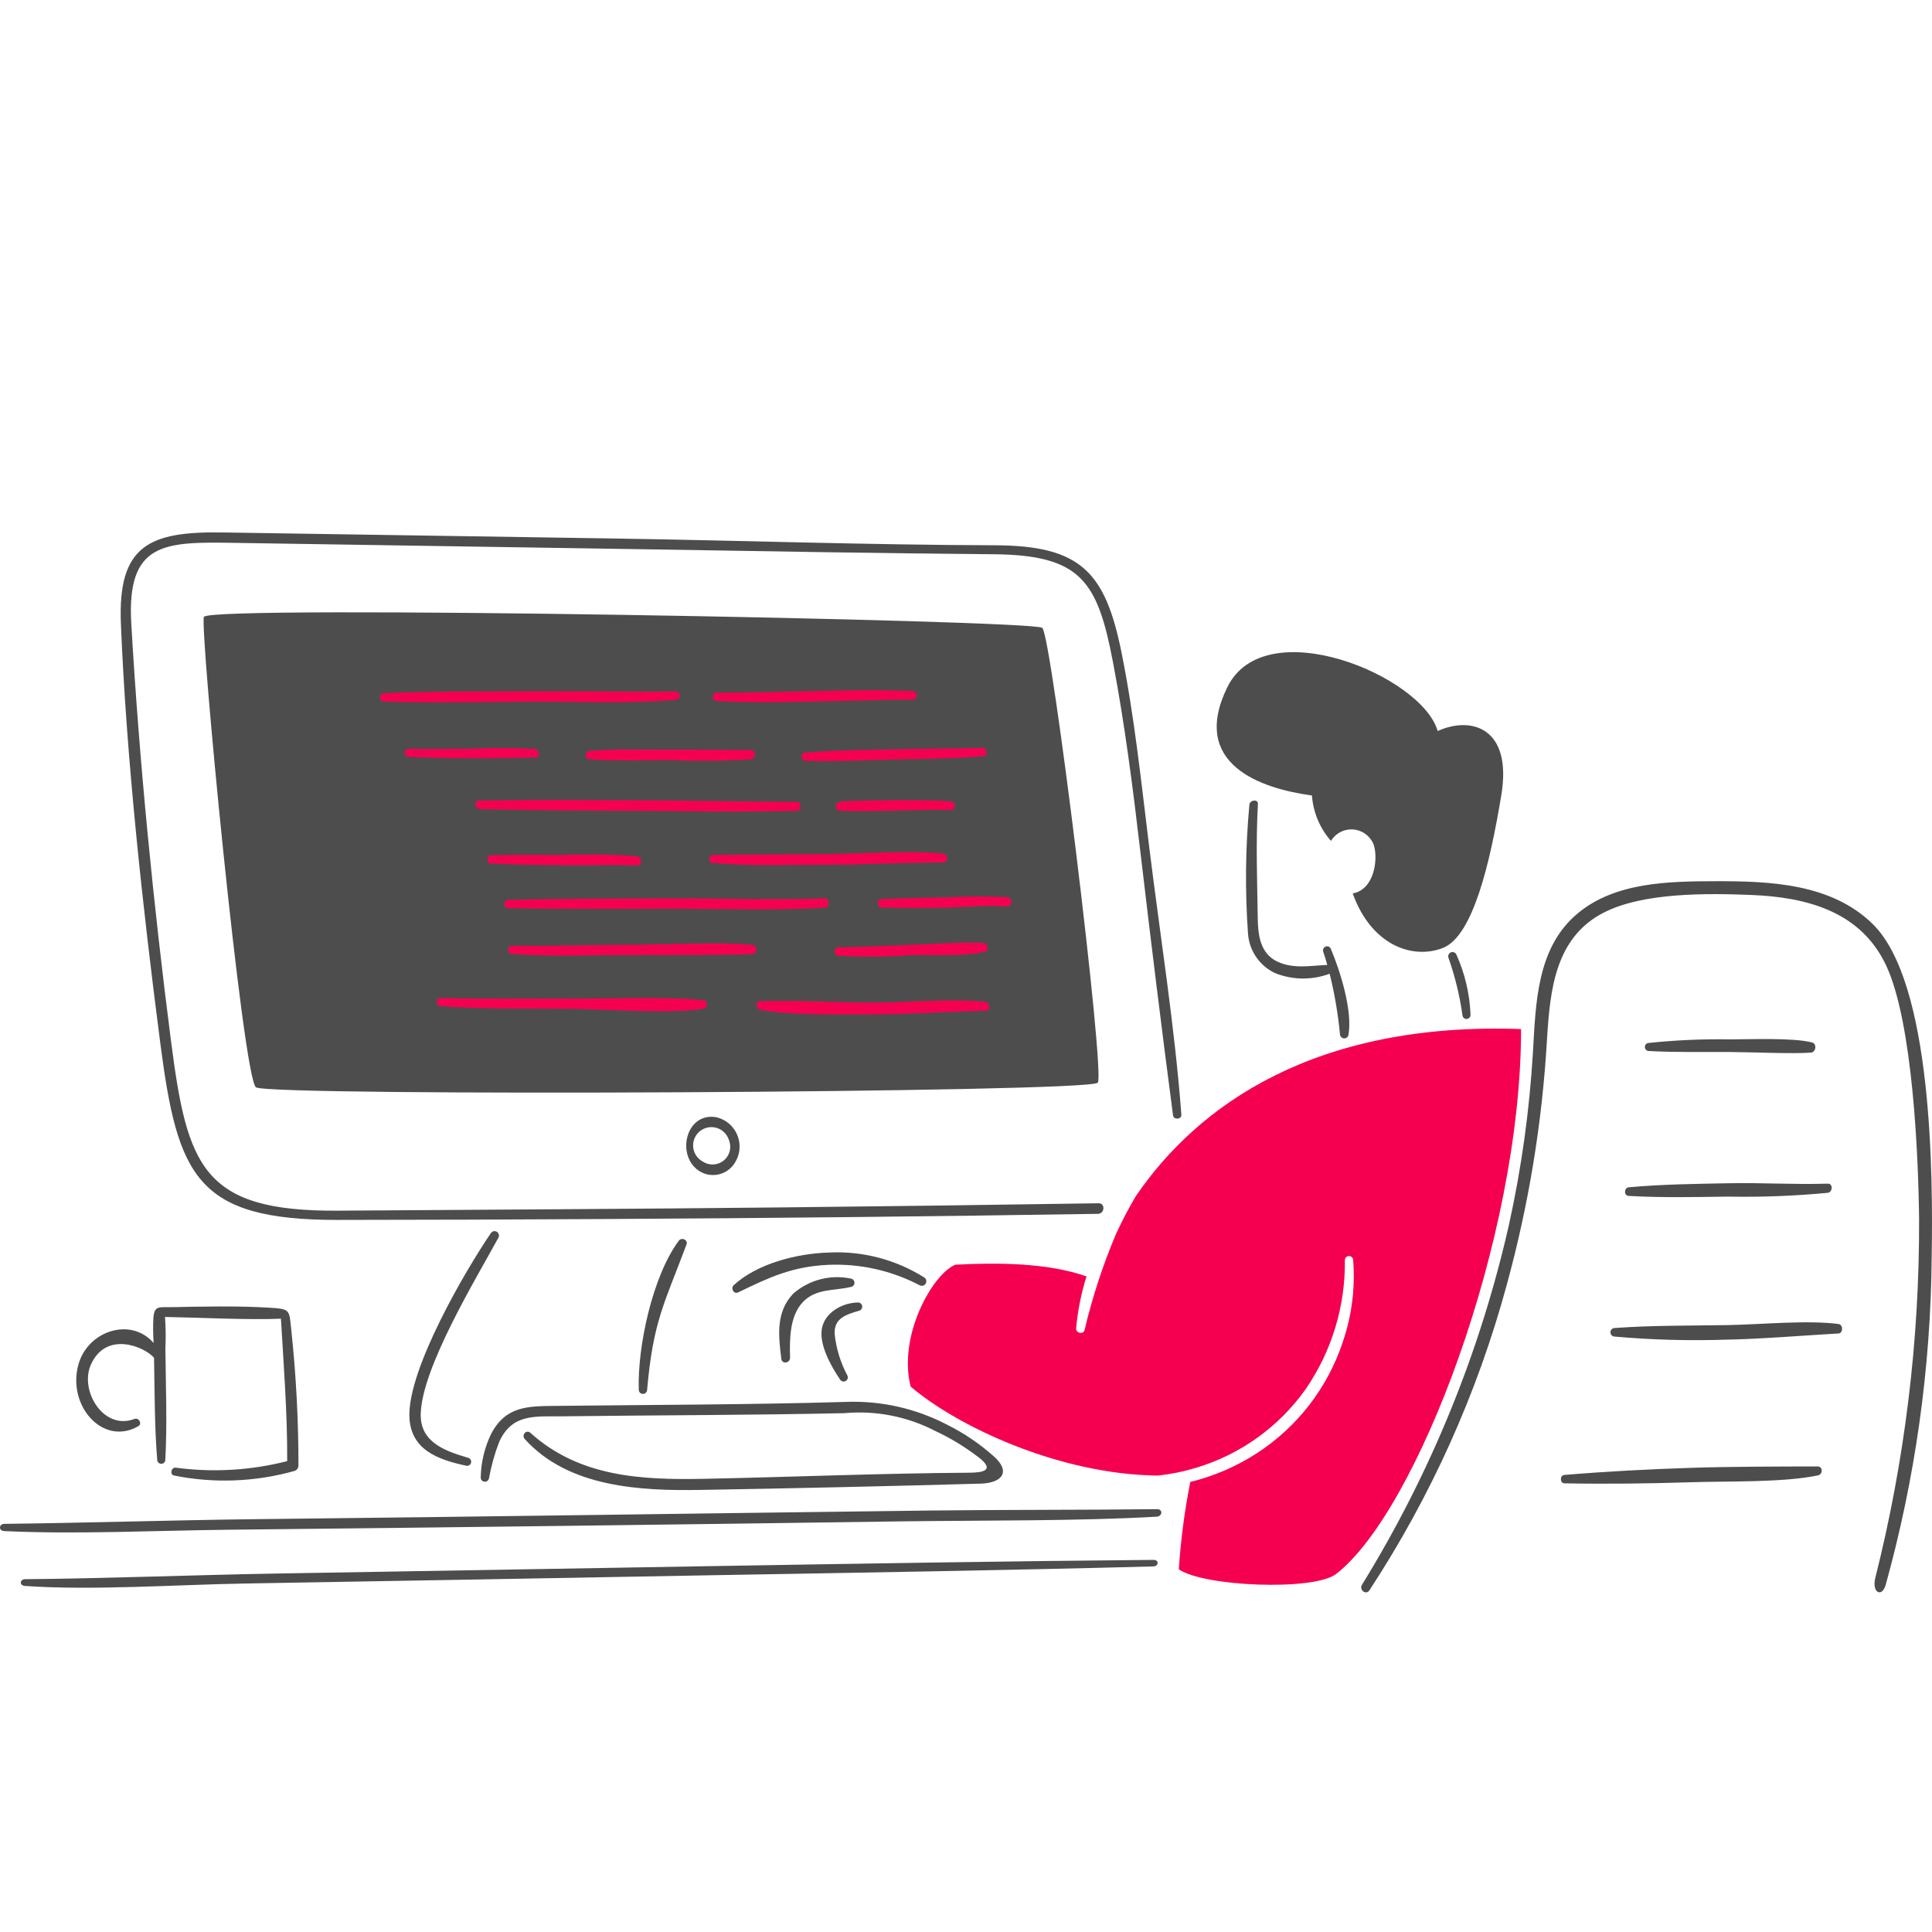 <svg width="200" height="200" viewBox="0 0 200 200" fill="none" xmlns="http://www.w3.org/2000/svg">
<path d="M74.166 115.656C71.248 115.139 70.126 118.942 71.861 120.786C72.14 121.089 72.487 121.323 72.873 121.469C73.259 121.615 73.674 121.669 74.085 121.626C74.495 121.584 74.89 121.446 75.238 121.224C75.585 121.002 75.877 120.701 76.088 120.347C76.351 119.927 76.51 119.451 76.552 118.957C76.594 118.463 76.518 117.967 76.33 117.509C76.143 117.05 75.848 116.643 75.472 116.321C75.096 115.999 74.648 115.771 74.166 115.656ZM72.751 120.245C72.478 120.099 72.244 119.887 72.071 119.63C71.898 119.372 71.791 119.076 71.759 118.767C71.728 118.459 71.772 118.147 71.889 117.859C72.006 117.572 72.192 117.318 72.43 117.119C72.668 116.92 72.952 116.783 73.255 116.719C73.559 116.656 73.874 116.668 74.172 116.754C74.47 116.84 74.742 116.999 74.965 117.215C75.187 117.431 75.353 117.699 75.448 117.994C75.603 118.357 75.637 118.76 75.545 119.143C75.453 119.527 75.24 119.87 74.937 120.123C74.634 120.375 74.258 120.524 73.864 120.546C73.471 120.568 73.08 120.462 72.751 120.245ZM137.402 99.888C135.659 99.967 133.889 100.323 132.245 99.551C130.467 98.72 130.226 96.824 130.202 95.063C130.151 91.252 129.992 87.396 130.217 83.222C130.246 82.696 129.394 82.809 129.338 83.281C128.924 87.736 128.876 92.217 129.195 96.68C129.262 97.542 129.555 98.371 130.046 99.083C130.537 99.795 131.208 100.365 131.99 100.733C133.801 101.46 135.819 101.484 137.647 100.801C138.158 102.873 138.516 104.98 138.718 107.105C138.732 107.211 138.783 107.308 138.863 107.379C138.943 107.45 139.045 107.49 139.152 107.492C139.258 107.493 139.362 107.457 139.444 107.388C139.526 107.32 139.58 107.224 139.597 107.119C140.018 104.599 138.755 100.562 137.763 98.213C137.72 98.113 137.64 98.034 137.539 97.992C137.439 97.95 137.326 97.949 137.224 97.988C137.123 98.028 137.04 98.105 136.995 98.204C136.949 98.303 136.943 98.416 136.979 98.519C137.132 98.971 137.273 99.428 137.402 99.888ZM150.763 98.81C150.715 98.707 150.629 98.627 150.522 98.586C150.416 98.544 150.298 98.546 150.193 98.59C150.087 98.633 150.003 98.716 149.957 98.82C149.911 98.924 149.907 99.042 149.945 99.149C150.634 101.106 151.123 103.127 151.405 105.182C151.434 105.277 151.496 105.36 151.579 105.414C151.663 105.469 151.763 105.492 151.862 105.479C151.961 105.466 152.053 105.419 152.12 105.345C152.187 105.271 152.226 105.176 152.23 105.077C152.15 102.913 151.652 100.785 150.763 98.81ZM119.772 156.226C112.448 156.319 103.505 156.279 96.461 156.367C73.216 156.654 49.969 157.009 26.724 157.261C18.178 157.355 8.76 157.658 0.452 157.748C-0.121 157.754 -0.172 158.469 0.432 158.497C7.987 158.852 16.116 158.437 23.738 158.357C46.984 158.112 70.231 157.822 93.478 157.489C101.366 157.384 111.918 157.466 119.75 157.005C120.339 156.971 120.408 156.217 119.772 156.226ZM2.593 164.177C9.508 164.665 18.415 164.041 25.414 163.924C41.504 163.651 57.594 163.365 73.684 163.068C88.402 162.812 105.016 162.541 119.396 162.155C119.956 162.139 120.003 161.475 119.411 161.479C104.779 161.6 88.546 161.875 73.938 162.119C58.736 162.373 43.533 162.632 28.331 162.897C20.487 163.034 10.091 163.424 2.614 163.476C2.032 163.48 1.973 164.134 2.593 164.177ZM17.119 139.643C17.172 138.538 17.159 137.432 17.081 136.329C20.587 136.392 25.671 136.656 29.081 136.511C29.304 140.357 29.765 146.343 29.729 151.256C25.96 152.22 22.04 152.449 18.183 151.931C17.722 151.889 17.544 152.639 18.019 152.747C22.13 153.572 26.378 153.416 30.418 152.29C30.544 152.264 30.66 152.198 30.746 152.101C30.832 152.005 30.884 151.883 30.896 151.754C30.899 147.038 30.65 142.326 30.151 137.636C29.925 135.541 30.081 135.504 27.76 135.365C24.574 135.174 20.883 135.251 17.739 135.318C16.519 135.344 15.984 135.108 15.88 136.396C15.836 137.273 15.844 138.152 15.905 139.028C13.525 136.291 9.105 137.784 8.13 141.21C6.906 145.496 10.656 149.768 14.329 147.631C14.741 147.392 14.382 146.711 13.909 146.894C10.694 148.109 8.194 143.924 9.42 141.241C10.999 137.775 14.894 139.367 15.946 140.552C16.016 144.084 15.989 147.655 16.279 151.173C16.294 151.272 16.343 151.362 16.418 151.427C16.493 151.493 16.589 151.53 16.689 151.532C16.788 151.533 16.885 151.5 16.962 151.436C17.039 151.373 17.091 151.285 17.11 151.187C17.319 147.376 17.158 143.467 17.122 139.643H17.119ZM100.357 152.454C91.206 152.512 82.03 152.903 72.873 153.086C66.409 153.214 59.979 152.904 54.91 148.328C54.489 147.948 53.953 148.557 54.322 148.967C58.86 154.001 66.337 154.347 72.631 154.234C82.254 154.068 91.905 153.857 101.527 153.585C103.745 153.521 104.685 152.345 102.859 150.743C101.413 149.454 99.802 148.363 98.069 147.498C94.807 145.79 91.152 144.972 87.473 145.128C77.684 145.415 67.473 145.424 57.526 145.537C54.654 145.569 52.368 145.537 50.846 148.427C50.167 149.83 49.799 151.364 49.765 152.923C49.757 153.033 49.791 153.143 49.861 153.229C49.932 153.315 50.032 153.37 50.143 153.384C50.253 153.397 50.364 153.368 50.453 153.302C50.542 153.235 50.602 153.137 50.621 153.028C50.853 151.756 51.201 150.507 51.66 149.298C53.011 146.276 55.461 146.651 58.242 146.616C67.96 146.497 77.715 146.5 87.425 146.29C90.649 145.996 93.89 146.627 96.768 148.109C98.369 148.853 99.884 149.771 101.285 150.846C103.022 152.178 101.83 152.445 100.361 152.454H100.357ZM51.596 128.123C51.652 128.02 51.667 127.9 51.638 127.786C51.608 127.673 51.535 127.575 51.435 127.514C51.336 127.452 51.216 127.432 51.101 127.456C50.986 127.481 50.886 127.549 50.82 127.646C48.141 131.576 42.252 141.685 42.38 146.605C42.469 150.069 45.296 151.089 48.236 151.726C48.343 151.757 48.459 151.744 48.558 151.69C48.656 151.636 48.729 151.545 48.76 151.437C48.792 151.329 48.779 151.213 48.725 151.115C48.67 151.016 48.579 150.943 48.471 150.912C46.072 150.21 43.481 149.309 43.553 146.368C43.671 141.545 49.413 132.15 51.596 128.123ZM70.262 128.444C67.562 132.094 65.984 139.344 66.125 143.862C66.124 143.972 66.165 144.079 66.24 144.16C66.315 144.241 66.418 144.29 66.528 144.297C66.638 144.304 66.747 144.269 66.832 144.199C66.917 144.128 66.972 144.028 66.985 143.918C67.605 136.771 68.783 134.937 71.065 128.833C71.25 128.34 70.555 128.046 70.262 128.444ZM95.706 132.261C92.735 130.382 89.254 129.475 85.745 129.665C82.535 129.762 78.422 130.781 75.962 133.033C75.608 133.357 75.943 134.016 76.42 133.786C79.606 132.244 81.969 131.116 85.711 130.937C89.025 130.79 92.318 131.528 95.252 133.076C95.358 133.117 95.475 133.118 95.582 133.079C95.688 133.04 95.777 132.964 95.832 132.865C95.887 132.766 95.905 132.65 95.882 132.539C95.858 132.428 95.796 132.329 95.706 132.261ZM88.069 132.357C87.021 132.139 85.937 132.166 84.902 132.438C83.867 132.711 82.909 133.22 82.105 133.926C80.294 135.846 80.588 138.277 80.881 140.663C80.954 141.258 81.797 141.111 81.784 140.539C81.741 138.661 81.726 136.247 83.116 134.786C84.478 133.353 86.371 133.64 88.074 133.225C88.18 133.211 88.278 133.16 88.348 133.079C88.418 132.999 88.457 132.896 88.456 132.789C88.456 132.682 88.416 132.579 88.344 132.5C88.273 132.42 88.175 132.37 88.069 132.357ZM88.833 134.833C87.183 134.852 85.311 135.886 85.063 137.647C84.831 139.284 86.064 141.494 86.969 142.815C87.028 142.91 87.122 142.978 87.231 143.005C87.34 143.032 87.454 143.016 87.551 142.959C87.648 142.903 87.719 142.812 87.75 142.704C87.781 142.597 87.768 142.481 87.715 142.383C87.015 141.067 86.572 139.63 86.409 138.148C86.285 136.445 87.624 136.071 88.953 135.681C89.051 135.65 89.135 135.585 89.19 135.498C89.245 135.411 89.267 135.308 89.253 135.206C89.238 135.104 89.188 135.011 89.112 134.943C89.035 134.874 88.936 134.836 88.833 134.833ZM187.569 107.911C185.64 107.409 181.266 107.595 179.086 107.595C176.252 107.549 173.418 107.675 170.599 107.973C170.505 107.996 170.421 108.05 170.362 108.127C170.303 108.204 170.273 108.299 170.276 108.395C170.279 108.492 170.315 108.585 170.378 108.658C170.441 108.731 170.528 108.781 170.623 108.798C173.44 108.953 176.278 108.886 179.099 108.903C181.341 108.915 185.544 109.108 187.465 108.967C187.974 108.934 188.132 108.058 187.569 107.911ZM189.22 122.532C185.567 122.637 182.389 122.421 178.964 122.488C175.518 122.555 172.041 122.593 168.607 122.909C168.114 122.953 168.081 123.771 168.592 123.801C171.997 123.993 175.434 123.923 178.843 123.872C182.302 123.939 185.761 123.808 189.204 123.48C189.723 123.413 189.774 122.515 189.22 122.532ZM190.315 137.058C187.037 136.637 182.264 137.116 178.799 137.174C174.911 137.238 171.01 137.194 167.13 137.476C167.016 137.483 166.909 137.533 166.831 137.616C166.754 137.699 166.711 137.809 166.712 137.923C166.713 138.037 166.758 138.146 166.837 138.228C166.916 138.309 167.024 138.357 167.138 138.362C171.02 138.705 174.919 138.811 178.814 138.677C182.135 138.624 186.919 138.235 190.322 138.039C190.801 138.017 190.829 137.127 190.315 137.061V137.058ZM188.177 151.805C184.475 151.811 178.943 151.821 175.091 151.948C170.696 152.092 166.32 152.319 161.941 152.685C161.455 152.726 161.465 153.545 161.962 153.554C166.325 153.636 170.679 153.58 175.044 153.44C178.925 153.315 184.569 153.489 188.202 152.73C188.713 152.628 188.715 151.806 188.176 151.807L188.177 151.805ZM107.894 64.992C108.858 65.795 114.415 111.032 113.646 112.078C112.876 113.123 27.864 113.524 26.499 112.56C25.134 111.595 20.632 64.644 21.11 63.854C21.877 62.596 106.925 64.188 107.889 64.992H107.894ZM42.631 89.623C41.783 89.672 40.932 89.678 40.083 89.639C37.95 89.47 37.691 88.553 39.939 88.254C40.848 88.158 41.762 88.112 42.676 88.115C44.642 88.07 44.791 89.559 42.628 89.623H42.631ZM38.331 82.866C39.588 82.7 40.86 82.68 42.121 82.807C43.384 82.947 43.489 84.423 41.983 84.311C40.877 84.228 39.87 84.26 38.809 84.27C36.404 84.295 37.032 83.13 38.334 82.866H38.331ZM30.163 71.44C31.244 71.322 32.33 71.258 33.418 71.248C35.349 71.195 35.044 72.617 33.899 72.731C32.594 72.857 31.281 72.85 29.978 72.71C29.268 72.596 29.136 71.573 30.163 71.44ZM30.742 77.671C32.02 77.322 33.347 77.186 34.669 77.269C35.213 77.254 36.39 77.12 36.401 77.972C36.411 78.857 35.206 78.764 34.639 78.782C33.603 78.812 32.182 78.809 31.165 78.744C30.453 78.699 30.038 77.971 30.738 77.671H30.742ZM38.005 104.588C36.513 104.745 35.009 104.775 33.511 104.677C33.372 104.648 33.245 104.575 33.151 104.468C33.057 104.361 33.001 104.226 32.99 104.084C32.98 103.942 33.017 103.801 33.095 103.681C33.173 103.562 33.288 103.472 33.422 103.424C34.946 103.241 36.479 103.155 38.014 103.168C39.846 103.071 40.134 104.393 38.005 104.588ZM39.867 92.904C41.129 92.695 42.406 92.597 43.684 92.611C45.783 92.544 45.949 94.044 43.684 94.121C42.403 94.227 41.114 94.208 39.836 94.064C39.71 94.025 39.601 93.946 39.524 93.839C39.448 93.733 39.408 93.604 39.412 93.472C39.416 93.341 39.463 93.214 39.545 93.112C39.628 93.01 39.742 92.938 39.869 92.906L39.867 92.904ZM45.493 98.826C44.212 99.149 42.885 99.247 41.57 99.115C39.823 99.048 39.229 97.933 40.919 97.805C42.251 97.677 43.589 97.624 44.926 97.646C45.834 97.702 47.023 98.227 45.493 98.826ZM113.728 124.562C102.739 124.733 91.75 124.876 80.761 124.992C65.498 125.152 50.235 125.225 34.971 125.328C20.914 125.423 19.376 120.731 17.695 107.703C15.878 93.623 14.411 78.741 13.589 64.535C13.102 56.08 17.075 56.083 24.244 56.197C38.394 56.42 52.543 56.641 66.693 56.86C78.733 57.055 90.703 57.274 102.822 57.375C111.907 57.45 113.616 60.156 115.215 68.553C116.432 74.944 117.273 81.525 118.041 88.092C119.094 97.082 120.321 107.055 121.433 115.467C121.496 115.946 122.331 115.896 122.294 115.399C121.623 106.367 120.094 96.83 118.978 87.78C118.151 81.069 117.441 74.212 116.107 67.581C114.417 59.194 111.883 56.471 102.949 56.446C89.906 56.41 76.856 55.955 63.816 55.749C50.22 55.535 36.623 55.324 23.026 55.118C15.467 55.007 12.184 56.437 12.515 64.558C13.081 78.519 14.789 94.098 16.591 107.97C18.38 121.734 20.3 126.296 34.919 126.286C43.992 126.279 53.066 126.249 62.141 126.196C79.315 126.108 96.488 125.928 113.658 125.656C114.365 125.65 114.435 124.549 113.728 124.562ZM148.828 75.678C152.242 74.11 156.581 75.276 155.416 82.309C154.251 89.343 152.483 96.933 149.35 98.139C146.216 99.344 141.968 97.871 140.031 92.488C142.279 92.088 142.68 88.939 142.216 87.479C142.055 87.042 141.774 86.66 141.405 86.375C141.037 86.091 140.595 85.917 140.132 85.872C139.669 85.827 139.202 85.914 138.786 86.123C138.37 86.331 138.021 86.653 137.779 87.05C136.63 85.739 135.939 84.088 135.811 82.349C130.468 81.624 123.157 79.094 127.052 71.139C130.947 63.184 147.22 69.973 148.828 75.678ZM140.488 72.916C138.522 72.146 136.469 71.625 134.374 71.366C132.436 71.254 129.928 71.702 129.504 73.97C129.406 74.497 128.696 74.247 128.661 73.817C128.451 71.106 131.37 69.922 133.618 69.901C136.162 69.882 139.233 70.495 141.221 72.175C141.764 72.634 141.32 73.181 140.488 72.916ZM193.861 95.652C189.568 91.454 183.247 91.211 177.603 91.223C172.783 91.234 167.21 91.303 163.308 94.566C159.054 98.123 158.985 103.915 158.684 109.002C158.33 114.96 157.507 120.88 156.223 126.709C153.246 139.917 148.096 152.54 140.986 164.062C140.67 164.581 141.407 165.159 141.755 164.637C148.129 154.915 152.928 144.247 155.973 133.027C158.256 124.709 159.655 116.174 160.146 107.563C160.462 102.51 160.973 97.043 166.041 94.461C170.131 92.377 176.724 92.468 181.263 92.645C187.014 92.869 192.664 94.339 195.284 100.013C198.021 105.946 198.596 119.767 198.663 126.274C198.704 138.787 197.177 151.256 194.119 163.39C193.769 164.873 194.818 165.413 195.206 164.067C198.266 153.03 199.867 141.64 199.967 130.188C200.111 121.695 200.046 101.708 193.861 95.654V95.652Z" fill="#4D4D4D"/>
<path d="M54.954 72.641C59.727 72.615 65.383 72.884 70.036 72.43C70.137 72.41 70.227 72.354 70.29 72.273C70.353 72.192 70.385 72.091 70.381 71.989C70.376 71.886 70.335 71.788 70.265 71.713C70.195 71.638 70.1 71.591 69.998 71.579C65.133 71.634 59.577 71.527 54.76 71.559C49.736 71.591 44.695 71.531 39.678 71.763C39.187 71.786 39.228 72.605 39.715 72.621C44.787 72.795 49.88 72.666 54.954 72.638V72.641ZM74.144 72.55C78.931 72.924 88.961 72.445 94.505 72.424C95.089 72.424 94.994 71.567 94.434 71.542C88.299 71.259 80.539 71.744 74.184 71.699C73.7 71.694 73.657 72.51 74.144 72.55ZM55.437 78.42C55.978 78.42 55.84 77.601 55.359 77.53C53.16 77.403 50.956 77.394 48.756 77.505C46.587 77.505 44.507 77.569 42.335 77.505C42.28 77.503 42.225 77.511 42.173 77.531C42.121 77.55 42.073 77.579 42.032 77.616C41.992 77.654 41.959 77.699 41.936 77.749C41.912 77.799 41.899 77.853 41.897 77.909C41.895 77.964 41.903 78.019 41.922 78.071C41.941 78.123 41.971 78.171 42.008 78.212C42.045 78.252 42.091 78.285 42.141 78.308C42.191 78.332 42.245 78.345 42.301 78.347C44.511 78.463 46.624 78.484 48.839 78.499C50.534 78.513 53.756 78.436 55.437 78.42ZM69.444 78.684C72.215 78.8 74.991 78.774 77.759 78.605C78.311 78.542 78.273 77.644 77.732 77.642C75.066 77.632 71.877 77.591 69.28 77.607C66.527 77.624 63.723 77.508 60.978 77.74C60.491 77.781 60.523 78.556 61.003 78.594C63.789 78.817 66.644 78.681 69.444 78.684ZM83.391 77.909C83.279 77.907 83.171 77.95 83.091 78.027C83.011 78.105 82.964 78.211 82.963 78.323C82.96 78.435 83.003 78.543 83.081 78.623C83.158 78.703 83.264 78.749 83.376 78.751C86.465 78.881 89.587 78.688 92.674 78.619C95.504 78.556 98.943 78.528 101.812 78.289C102.338 78.246 102.178 77.405 101.707 77.418C98.842 77.497 95.365 77.487 92.549 77.567C89.506 77.657 86.427 77.628 83.391 77.909ZM49.591 82.874C49.011 82.884 49.121 83.743 49.678 83.758C55.144 83.903 60.613 83.909 66.081 83.942C71.387 83.974 77.133 84.087 82.462 83.936C82.982 83.921 83.03 83.007 82.491 83.006C77.134 82.995 71.421 82.862 66.113 82.843C60.607 82.824 55.097 82.779 49.591 82.874ZM98.473 83.85C98.88 83.861 99.013 83.131 98.588 83.008C97.48 82.7 87.908 82.853 86.934 82.995C86.43 83.067 86.389 83.898 86.934 83.924C90.235 84.091 94.966 83.76 98.473 83.85ZM50.819 89.392C53.362 89.534 55.923 89.542 58.468 89.571C60.661 89.597 63.699 89.525 65.97 89.583C66.535 89.597 66.459 88.709 65.937 88.63C63.391 88.438 60.835 88.398 58.284 88.508C55.79 88.496 53.284 88.46 50.791 88.551C50.309 88.573 50.345 89.37 50.819 89.392ZM97.672 89.272C98.161 89.272 98.168 88.462 97.652 88.392C94.712 87.996 89.091 88.377 85.777 88.405C81.808 88.439 77.839 88.471 73.871 88.5C73.345 88.5 73.225 89.285 73.776 89.335C77.763 89.692 81.793 89.519 85.793 89.523C88.38 89.529 94.598 89.279 97.672 89.277V89.272ZM97.831 92.9C95.633 92.929 93.442 92.962 91.248 93.078C90.758 93.103 90.74 93.933 91.239 93.946C93.396 94.006 95.547 93.99 97.706 93.966C99.656 93.944 102.232 93.677 104.293 93.829C104.819 93.868 104.853 92.947 104.302 92.882C102.146 92.766 99.986 92.773 97.831 92.904V92.9ZM86.746 98.938C89.263 99.077 91.786 99.06 94.301 98.885C96.372 98.835 100.03 99.03 101.932 98.531C102.501 98.383 102.227 97.627 101.737 97.603C99.613 97.498 96.525 97.737 94.223 97.813C91.732 97.895 89.292 98.039 86.8 98.061C86.307 98.063 86.245 98.886 86.746 98.938ZM72.817 103.546C69.421 103.133 62.721 103.4 59.081 103.37C54.555 103.333 50.191 103.432 45.664 103.303C45.121 103.287 45.024 104.111 45.577 104.152C50.135 104.488 54.545 104.392 59.114 104.435C62.306 104.466 69.772 104.992 72.847 104.414C72.949 104.394 73.042 104.338 73.107 104.257C73.172 104.175 73.206 104.072 73.202 103.968C73.199 103.863 73.158 103.763 73.087 103.686C73.017 103.609 72.921 103.559 72.817 103.546ZM102.002 103.723C98.721 103.325 93.792 103.795 90.259 103.78C86.727 103.764 82.041 103.531 78.662 103.649C78.111 103.668 78.267 104.446 78.717 104.534C81.811 105.142 87.144 105.002 90.458 105.012C93.715 105.024 98.858 104.703 102.059 104.628C102.588 104.615 102.512 103.785 101.999 103.723H102.002ZM52.573 94.005C58.067 94.127 63.564 94.082 69.057 94.071C74.358 94.062 80.17 94.294 85.401 93.958C85.952 93.922 85.886 92.977 85.349 92.996C80.005 93.191 74.296 92.968 69.001 92.996C63.549 93.019 58.092 93.009 52.642 93.164C52.105 93.174 52.02 93.992 52.573 94.005ZM77.931 97.819C74.912 97.49 68.773 97.779 65.51 97.796C61.326 97.818 57.156 97.946 52.973 97.901C52.501 97.901 52.447 98.702 52.926 98.743C57.047 99.069 61.176 98.862 65.309 98.873C68.033 98.882 75.098 98.881 77.874 98.775C78.369 98.761 78.526 97.883 77.931 97.819ZM117.555 123.862C116.817 125.114 116.143 126.403 115.537 127.724C114.17 130.946 113.079 134.279 112.274 137.686C112.139 138.189 111.362 138.002 111.402 137.505C111.566 135.682 111.926 133.882 112.476 132.136C108.455 130.712 103.213 130.694 98.89 130.922C96.498 131.926 92.943 138.314 94.269 143.537C98.892 147.509 109.455 152.648 119.884 152.752C121.216 152.605 122.531 152.335 123.813 151.946C128.392 150.578 132.383 147.718 135.149 143.822C137.859 139.895 139.281 135.223 139.219 130.453C139.219 130.339 139.264 130.23 139.345 130.15C139.425 130.069 139.535 130.024 139.648 130.024C139.762 130.024 139.872 130.069 139.952 130.15C140.033 130.23 140.078 130.339 140.078 130.453C140.303 133.314 139.939 136.191 139.009 138.907C137.442 143.657 134.297 147.728 130.097 150.445C127.986 151.81 125.661 152.813 123.219 153.41C122.628 156.395 122.231 159.416 122.03 162.453C124.561 164.242 136.007 164.722 138.318 162.935C146.69 156.455 157.461 128.254 157.461 106.529C136.189 105.76 124.016 114.364 117.555 123.862Z" fill="#F50050"/>
</svg>
